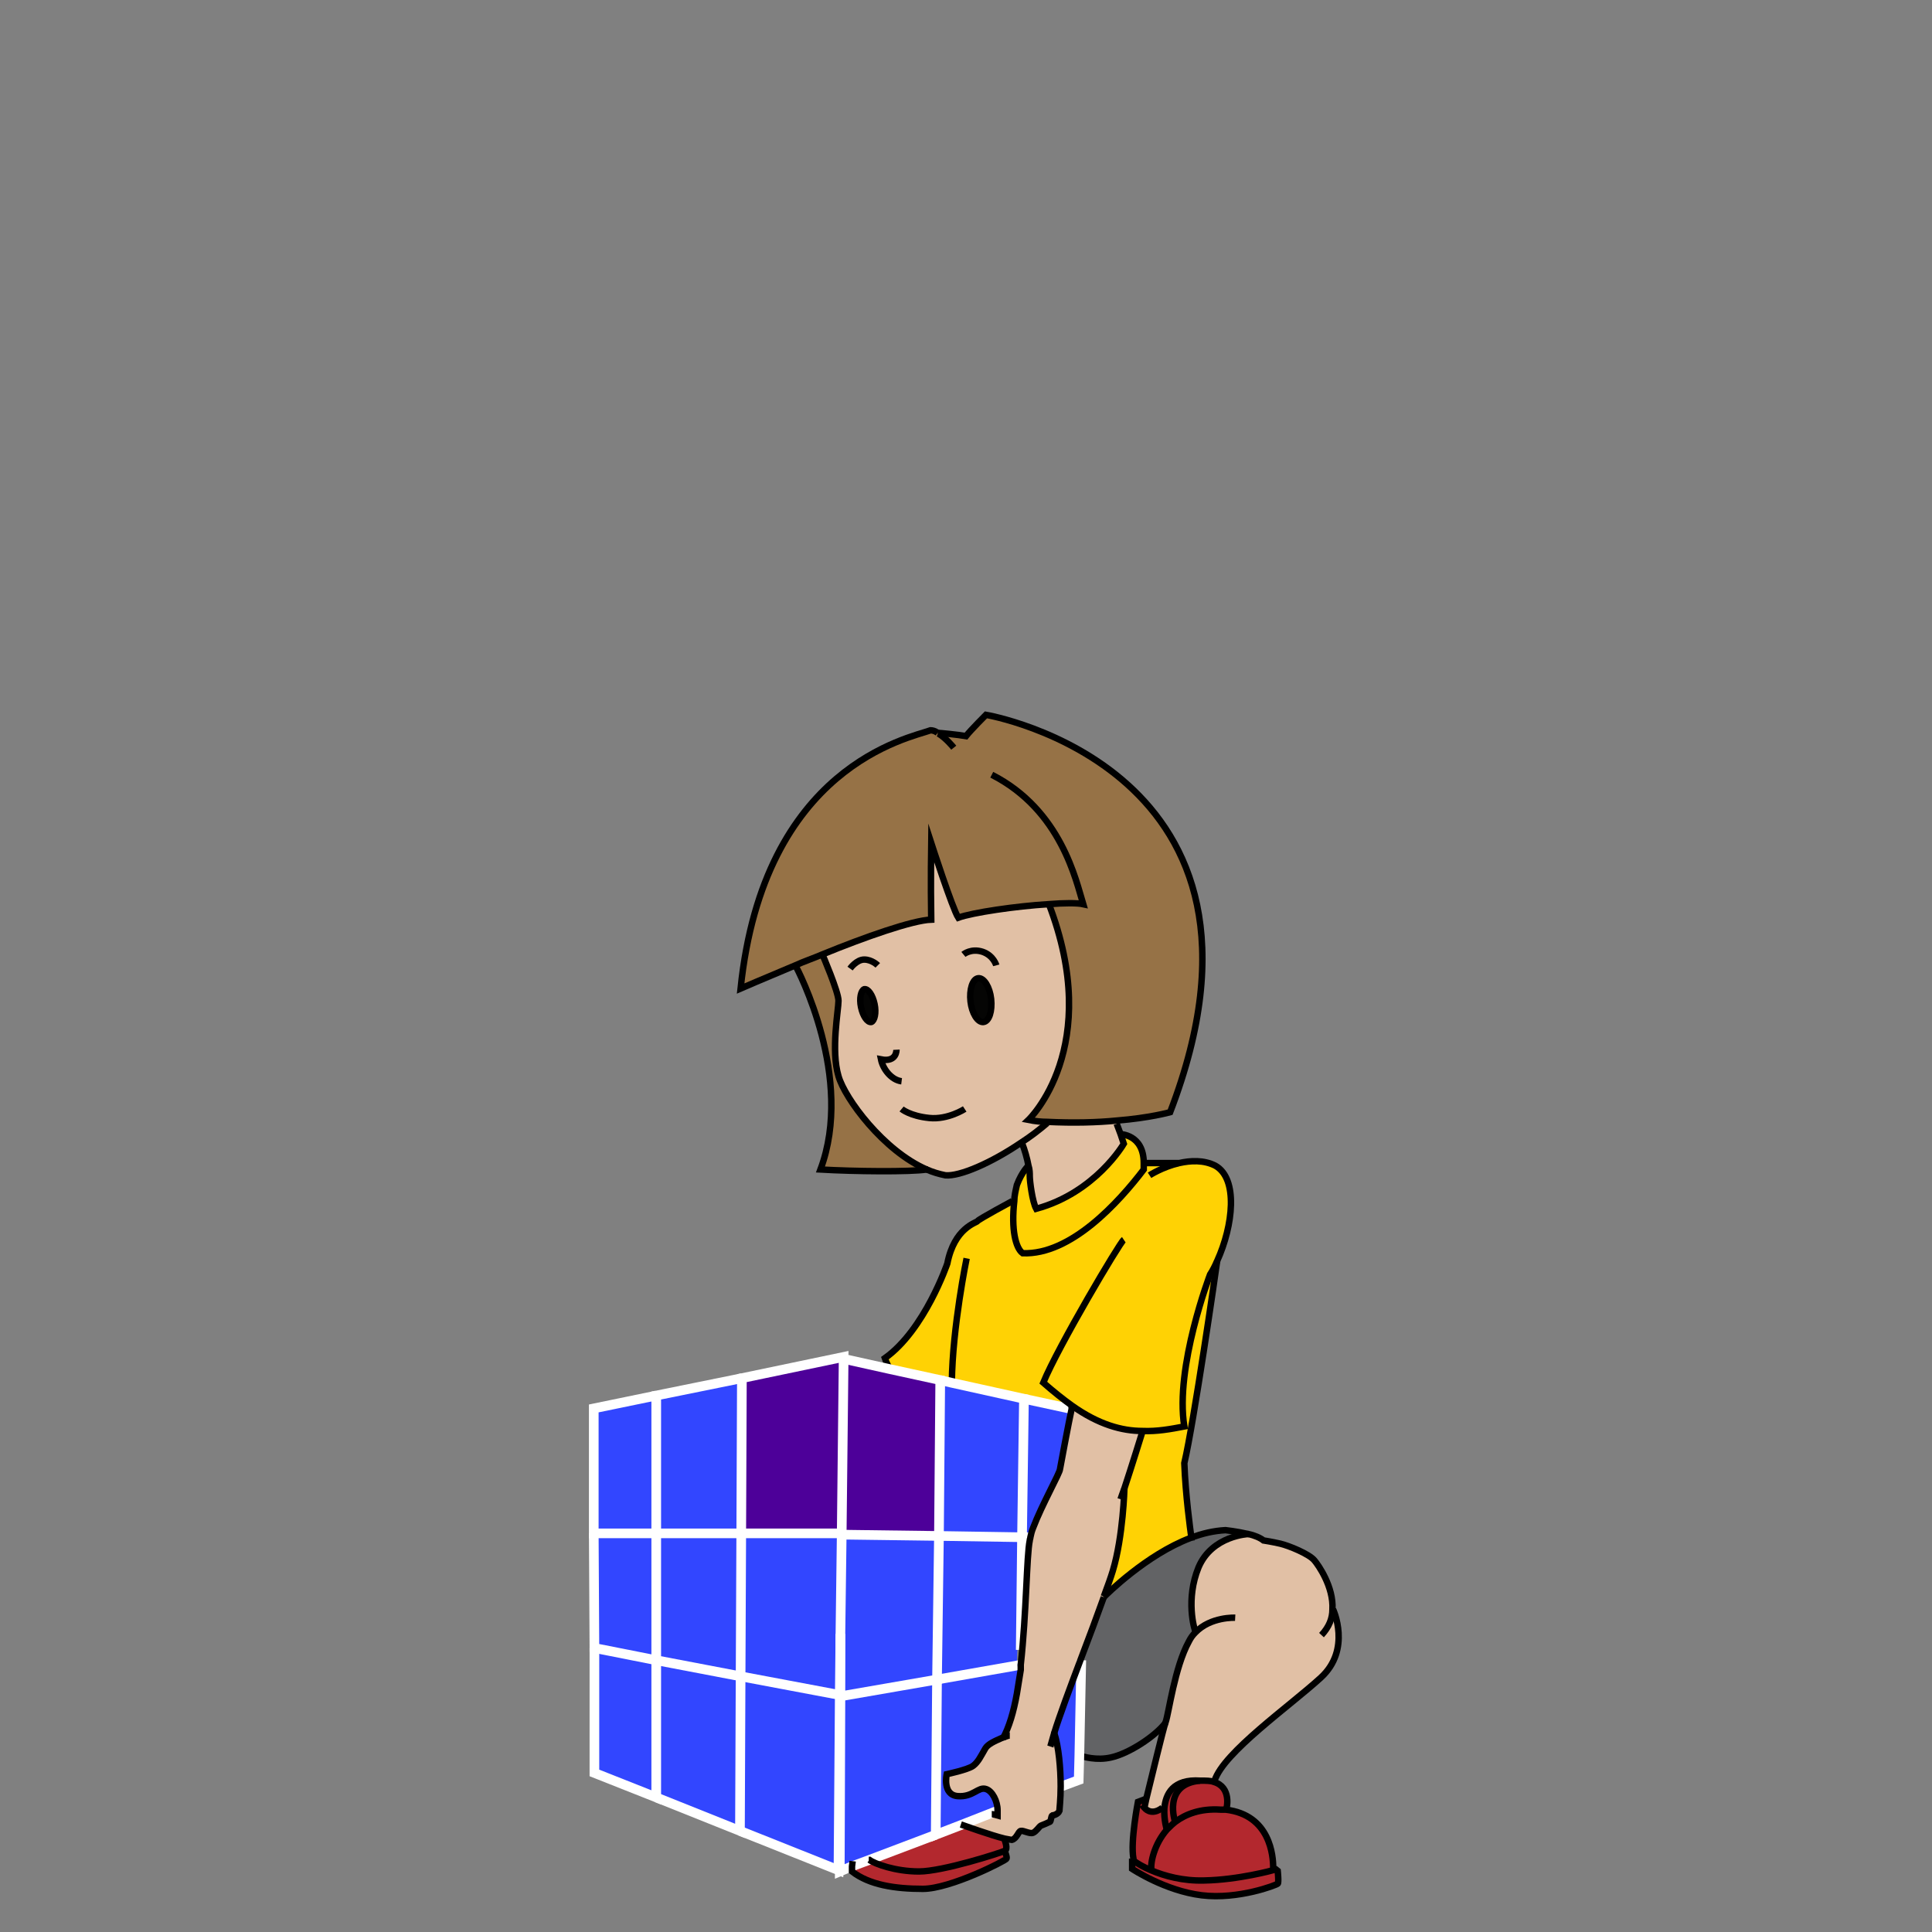 <?xml version="1.0" encoding="UTF-8"?><svg id="Layer_5" xmlns="http://www.w3.org/2000/svg" width="300" height="300" viewBox="0 0 300 300"><rect x="0" y="0" width="300" height="300" fill="#808080" stroke="none"/><defs><style>.cls-1{stroke:#fff;stroke-width:1.5px;}.cls-1,.cls-2{fill:none;stroke-miterlimit:10;}.cls-2{stroke:#000;stroke-width:1px;}.cls-3{fill:#4d0099;}.cls-3,.cls-4,.cls-5,.cls-6,.cls-7,.cls-8,.cls-9,.cls-10{stroke-width:0px;}.cls-4{fill:#626365;}.cls-5{fill:#967246;}.cls-6{fill:#e1c0a5;}.cls-7{fill:#b3282e;}.cls-8{fill:#3246ff;}.cls-9{fill:#ffd204;}.cls-10{fill:#050504;}</style></defs><path class="cls-6" d="m185.6,253.5c-.3-.6-1.6-5.3.4-10.1,2.1-5.1,7.8-5.2,7.8-5.2,1,.2,1.9.6,2.4,1,0,0,1.3.2,2.6.5,1.3.3,4.5,1.6,5.3,2.6.6.7,3,4.1,2.8,7.6h0s2.9,6.2-1.9,10.6c-4.8,4.4-15.1,11.6-16.5,16v.2c-.6-.2-1.3-.3-2.2-.2-4.3-.3-5.5,2.1-5.6,4.3h-.2c-1.4,1.1-2.4.5-2.8,0,0,0,.1-.5.3-1.4.8-3.2,2.6-10.8,3-11.9.5-1.4,1.4-8.5,3.6-12.5.3-.5.6-1,1-1.4Z"/><path class="cls-7" d="m198.5,290.5s.2,1.9,0,2c-.2.2-6.1,2.5-11.8,1.8-5.7-.7-10.8-4.1-10.8-4.1v-1.6c.1.1.2.2.2.3.5.4,1.5,1,2.7,1.5h0c2.1.9,5,1.7,8.3,1.6,5.3-.1,10.7-1.6,10.7-1.6,0,0,0-.2,0-.4h.2l.5.4Z"/><path class="cls-7" d="m190.3,281.1c7,.8,7.5,7.3,7.4,9,0,.3,0,.4,0,.4,0,0-5.4,1.5-10.7,1.6-3.3,0-6.2-.7-8.3-1.6h0c-.2-1.1.3-4,2.4-6.3.4-.4.8-.8,1.3-1.2,1.6-1.2,3.9-2.1,7-1.9.3,0,.6,0,.8,0Z"/><path class="cls-4" d="m185,238.8c1.8-.7,3.6-1.1,5.4-1.2,0,0,1.8.2,3.5.6,0,0-5.7.2-7.8,5.2-2,4.9-.7,9.6-.4,10.1-.4.4-.7.8-1,1.4-2.2,4-3.1,11.1-3.6,12.5-1.7,2.2-5.7,4.8-8.5,5.4-2.2.5-4.2,0-4.9-.3l.3-14.8h0c1.3-3.5,2.6-7,3.6-9.7h0c.4-.4,6.6-6.6,13.5-9.2Z"/><path class="cls-7" d="m188.5,276.6c2.7.8,2.1,4,1.8,4.5-.3,0-.6,0-.8,0-3.1-.2-5.4.7-7,1.9,0,0-2.1-6,3.9-6.5.9,0,1.6,0,2.1.2Z"/><path class="cls-9" d="m147.7,214.7l-1.7-.4-7.8-1.7c-.2-.3-.5-.9-.9-1.8,6.2-4.3,9.7-14.7,9.7-14.7,1.1-5.6,4.5-6.2,4.7-6.6.2-.3,5.4-3.1,5.4-3.1h.2c-.5,4.4.2,7.3,1.3,8.1,7.6.3,14.9-7.8,18.8-13,0-.4,0-.7,0-1h5.5c1.8-.3,3.8-.4,5.6.5,3.6,2,2.8,9.3.3,14.8-.3.7-.7,1.5-1.1,2.1,0,0-5.5,14.4-4,23.6-2.1.4-4.2.8-6.5.7-3.2,0-6.8-1-10.9-3.9,0,0,0,.2,0,.4l-7.3-1.6-11.3-2.5Z"/><path class="cls-9" d="m188.9,195.8h0c-.2,1.5-3.6,25-5.1,31.4.2,5.1.9,10.1,1.1,11.6-7,2.7-13.1,8.8-13.5,9.2.6-1.7,1.1-3.1,1.4-4,1.6-5.4,1.8-12.8,1.8-12.8,1-3,2.8-8.8,2.8-8.8h0c2.3,0,4.4-.3,6.5-.7-1.5-9.3,4-23.6,4-23.6.4-.7.7-1.4,1.1-2.1Z"/><path class="cls-7" d="m180.8,280.8c.2-2.2,1.3-4.6,5.6-4.3-6,.5-3.9,6.5-3.9,6.5-.5.4-.9.8-1.3,1.2,0,0-.5-1.6-.4-3.4Z"/><path class="cls-5" d="m123.5,149.9c-4.8,2-8.5,3.6-8.5,3.6,3.7-34.6,26.3-38.9,29.5-40.1.3,0,.7.2,1.1.4h0c.3,0,3.3.3,4.4.5.8-1,3.1-3.3,3.1-3.3,0,0,49.1,8.3,28.6,61.7,0,0-3.2.9-8.3,1.3-3,.3-6.7.4-10.8.2-.9,0-1.9-.1-2.9-.3,0,0,11.8-11.2,3.1-33.7h0c-5,.4-11.8,1.3-14,2.1-.9-1.4-4.2-11.6-4.2-11.6,0,0-.1,6.2,0,11.9-2.9.1-10.2,2.8-16.9,5.4-1.5.6-2.9,1.2-4.2,1.7Z"/><path class="cls-7" d="m177.7,280.8c.4.5,1.4,1.1,2.8,0h.2c-.1,1.8.4,3.4.4,3.4-2,2.3-2.6,5.2-2.4,6.3-1.2-.5-2.2-1.1-2.7-1.5,0-.1,0-.2,0-.3-.5-2.7.7-8.8.7-8.8l1.3-.5c-.2.9-.3,1.4-.3,1.4Z"/><path class="cls-9" d="m173.9,176.1s3.7,0,3.7,4.5c0,.3,0,.7,0,1-3.9,5.1-11.3,13.3-18.8,13-1.1-.8-1.8-3.7-1.3-8.1,0-.8.2-1.6.4-2.5.8-2.1,1.8-3,1.8-3h0c.1.6.2,1.2.2,1.6,0,.8.4,4,1,5.1,9.2-2.5,13.6-10.1,13.6-10.1l-.5-1.5Z"/><path class="cls-6" d="m173.9,176.1l.5,1.5s-4.4,7.6-13.6,10.1c-.6-1.1-1-4.3-1-5.1,0-.4,0-1-.2-1.6-.2-1.1-.6-2.5-1-3.5,1.4-.9,2.7-1.9,4-3v-.2c4.1.3,7.8.1,10.8-.2v.3s.6,1.6.6,1.6Z"/><path class="cls-6" d="m143.9,181.6h0c-6.8-2.9-12.7-11-13.7-14.5-1.2-4,0-10.3,0-11.7,0-1.4-2.5-7.2-2.5-7.2,6.6-2.7,14-5.3,16.9-5.4-.1-5.7,0-11.9,0-11.9,0,0,3.3,10.2,4.2,11.6,2.2-.8,9-1.8,14-2.1h0c8.6,22.5-3.1,33.7-3.1,33.7,1,.1,2,.2,2.9.3v.2c-1.3,1-2.6,2-4,3-4.7,3.2-9.5,5.3-11.8,5.1-1-.2-2-.5-2.9-.9Zm8.8-22.9c.9-.1,1.5-1.7,1.2-3.6-.2-1.9-1.1-3.3-2-3.2-.9.1-1.5,1.7-1.2,3.6s1.1,3.3,2,3.2Zm-17.5,0c.6-.1.8-1.4.5-2.8-.3-1.4-1-2.4-1.6-2.3-.6.1-.8,1.4-.5,2.8.3,1.4,1,2.4,1.6,2.3Z"/><path class="cls-6" d="m166.4,218.4s0,.2,0,.4c-.4,1.8-1.7,8.7-1.8,9.3,0,.6-2.8,5.5-4.2,9.2l-.4,1.4c0,.2-.1.3-.1.5-.5,2.4-.5,11.2-1.4,19.3h0v.6c-.1,0-.1.1-.1.2-.2,1.3-.4,2.5-.6,3.7-.5,2.8-1.2,5.2-2.2,7-.9.4-2.1.9-2.5,1.6-.7,1.2-1.1,2.1-1.9,2.7-.8.6-4.1,1.3-4.1,1.3,0,0-.7,3.2,1.7,3.4,2.4.2,3.2-1.5,4.4-1.1,1,.3,1.8,1.9,1.8,3.3h0c0,0-5.6,2.2-5.6,2.2.3.1,4.7,1.7,6.8,2.2.6.1,1,.2,1.1.2.8-.2,1-1.3,1.4-1.4.4-.1,1.4.5,1.9.3.5-.1,1-1,1.2-1.1.3-.1,1.2-.5,1.4-.6.2,0,.2-.9.4-1,.2,0,.9-.2,1.1-.7,0-.2.2-1.8.2-3.8h0,0c0-2.8-.3-6.2-1-8.3.8-2.6,2.5-6.9,4.1-11.4,1.3-3.5,2.6-7,3.6-9.7h0c.6-1.7,1.1-3.1,1.4-4.1,1.6-5.4,1.8-12.8,1.8-12.8,1-3,2.8-8.8,2.8-8.8h0c-3.2-.1-6.8-1.1-10.9-3.9Z"/><path class="cls-7" d="m156,287.4s.4.9.3,1.2c-.1.3-8.7,4.7-13,4.7s-8.3-.6-11-2.7v-.8c0,0,2.7-1,2.7-1,.8.6,4.2,1.8,7.7,1.8s12.7-2.9,13.3-3.2Z"/><path class="cls-7" d="m156,285.7s.6,1.5,0,1.7c-.6.3-9.6,3.2-13.3,3.2s-6.9-1.2-7.7-1.8l10.3-4,3.9-1.5c.3.1,4.7,1.7,6.8,2.2v.2Z"/><path class="cls-10" d="m153.9,155.1c.2,1.9-.3,3.5-1.2,3.6s-1.8-1.4-2-3.2.3-3.5,1.2-3.6c.9-.1,1.8,1.4,2,3.2Z"/><path class="cls-5" d="m143.9,181.6c-2.6.4-11.3.3-16.5,0,5.3-14.1-3.5-31-3.9-31.7,1.3-.6,2.8-1.1,4.2-1.7,0,0,2.5,5.8,2.5,7.2,0,1.4-1.2,7.7,0,11.7,1,3.5,7,11.6,13.7,14.5Z"/><path class="cls-10" d="m135.8,155.9c.3,1.4,0,2.6-.5,2.8-.6.1-1.3-.9-1.6-2.3-.3-1.4,0-2.6.5-2.8.6-.1,1.3.9,1.6,2.3Z"/><polygon class="cls-3" points="138.2 212.6 131 211 130.7 238.1 130.7 238.3 145.8 238.5 146 214.3 138.2 212.6"/><polygon class="cls-3" points="115.2 214 115.1 238.1 130.6 238.1 130.8 210.9 131 211 131 210.7 115.2 214"/><polygon class="cls-3" points="131 211 130.7 238.1 130.6 238.1 130.8 210.9 131 211"/><path class="cls-8" d="m167.9,257.8c-1.7,4.5-3.3,8.8-4.1,11.4.8,2.1,1,5.6,1,8.3h0c0,0,0,0,0,0l2.8-1.1v-3.8c0,0,.3-14.8.3-14.8h0Z"/><path class="cls-8" d="m166.4,218.8l-7.3-1.6-11.3-2.5-1.7-.4-.3,24.2-15.1-.2v-.2h-15.6s.1-24.2.1-24.2l-13.3,2.7-9.7,2v19.4c0,0,.1,17.8.1,17.8v19.4c0,0,9.6,3.8,9.6,3.8l13,5.2,15.3,6.1.3-27.1v-9.6c.1,0,0,9.7,0,9.7v27.2c-.1,0,1.9-.8,1.9-.8l2.7-1,10.3-4,3.9-1.5,5.6-2.1h0c0-1.5-.8-3.2-1.8-3.4-1.2-.3-2,1.3-4.4,1.1-2.4-.2-1.7-3.4-1.7-3.4,0,0,3.3-.6,4.1-1.3.8-.6,1.2-1.5,1.9-2.7.4-.7,1.6-1.3,2.5-1.6,1-1.8,1.7-4.2,2.2-7l.6-3.7c0,0,0-.1,0-.2v-.6c.1,0,0,0,0,0h-.4c0,0,.7-19.8.7-19.8h1.2s.4-1.3.4-1.3c1.3-3.7,4.1-8.6,4.2-9.2.1-.6,1.4-7.5,1.8-9.3Z"/><path class="cls-2" d="m167.6,272.6c.7.2,2.7.8,4.9.3,2.8-.6,6.9-3.3,8.5-5.4"/><path class="cls-2" d="m157.2,186.5s-5.2,2.8-5.4,3.1c-.2.3-3.6,1-4.7,6.6,0,0-3.5,10.3-9.7,14.7.3.9.7,1.5.9,1.8"/><path class="cls-2" d="m150.1,195.4s-2.2,10.6-2.3,19.3"/><polyline class="cls-1" points="145.3 284.9 135 288.8 132.3 289.8 130.4 290.6 130.5 263.4"/><polyline class="cls-1" points="158 258.6 158.4 258.5 158.4 258.5"/><polyline class="cls-1" points="154.8 281.2 149.2 283.4 145.3 284.9 145.5 260.8"/><line class="cls-1" x1="158" y1="258.6" x2="145.5" y2="260.8"/><polyline class="cls-1" points="167.9 257.8 167.6 272.6 167.5 276.4 164.8 277.4 164.7 277.4"/><line class="cls-1" x1="158.5" y1="256.2" x2="158.7" y2="238.7"/><line class="cls-1" x1="159" y1="217.2" x2="166.4" y2="218.8"/><line class="cls-1" x1="160" y1="238.7" x2="158.7" y2="238.7"/><polyline class="cls-1" points="146 214.3 147.7 214.7 159 217.2 158.7 238.7 145.8 238.5"/><polyline class="cls-1" points="145.8 238.5 145.5 260.8 130.5 263.4 130.5 253.7"/><polyline class="cls-1" points="131 211 138.2 212.6 146 214.3 145.8 238.5 130.7 238.3"/><polyline class="cls-1" points="114.9 284.3 130.2 290.4 130.4 263.2"/><polyline class="cls-1" points="101.9 279.1 114.9 284.3 115 260.3"/><line class="cls-1" x1="101.9" y1="257.8" x2="115" y2="260.3"/><polyline class="cls-1" points="92.3 255.9 92.3 275.3 101.9 279.1 101.9 257.8"/><polyline class="cls-1" points="92.2 238.1 92.3 255.9 101.9 257.8 101.9 238.1"/><polyline class="cls-1" points="101.9 216.7 92.2 218.7 92.2 238.1 101.9 238.1"/><polyline class="cls-1" points="115.2 214 101.9 216.7 101.9 238.1 115.1 238.1"/><polyline class="cls-1" points="115.1 238.1 115 260.3 130.4 263.2 130.5 253.7 130.7 238.3 130.7 238.1"/><polygon class="cls-1" points="115.1 238.1 130.6 238.1 130.7 238.1 131 211 131 210.7 115.2 214 115.1 238.1"/><path class="cls-2" d="m145.6,113.8c-.4-.3-.8-.4-1.1-.4-3.3,1.2-25.9,5.5-29.5,40.1,0,0,3.7-1.6,8.5-3.6,1.3-.6,2.8-1.1,4.2-1.7,6.6-2.7,14-5.3,16.9-5.4-.1-5.7,0-11.9,0-11.9,0,0,3.3,10.2,4.2,11.6,2.2-.8,9-1.8,14-2.1,2.5-.2,4.5-.2,5.4,0-1.1-3.6-3.4-14.6-14.2-20.1"/><path class="cls-2" d="m148.1,116.1s-1.2-1.5-2.4-2.2"/><path class="cls-2" d="m145.6,113.8h0c.3,0,3.3.3,4.4.5.8-1,3.1-3.3,3.1-3.3,0,0,49.1,8.3,28.6,61.7,0,0-3.2.9-8.3,1.3-3,.3-6.7.4-10.8.2-.9,0-1.9-.1-2.9-.3,0,0,11.8-11.2,3.1-33.7"/><path class="cls-2" d="m143.9,181.6c0,0,.1,0,.2,0"/><path class="cls-2" d="m123.5,149.9h0c.4.7,9.2,17.5,3.9,31.7,5.2.3,13.9.4,16.5,0"/><path class="cls-2" d="m127.7,148.2s2.5,5.8,2.5,7.2c0,1.4-1.2,7.7,0,11.7,1,3.5,7,11.6,13.7,14.5h0c.9.4,1.9.7,2.9.9,2.2.2,7.1-1.9,11.8-5.1,1.4-.9,2.7-1.9,4-3"/><path class="cls-2" d="m173.4,174.5l.6,1.6.5,1.5s-4.4,7.6-13.6,10.1c-.6-1.1-1-4.3-1-5.1,0-.4,0-1-.2-1.6-.2-1.1-.6-2.5-1-3.5"/><path class="cls-2" d="m173.9,176.1s3.7,0,3.7,4.5c0,.3,0,.7,0,1-3.9,5.1-11.3,13.3-18.8,13-1.1-.8-1.8-3.7-1.3-8.1,0-.8.2-1.6.4-2.5.8-2.1,1.8-3,1.8-3"/><line class="cls-2" x1="177.6" y1="180.6" x2="183" y2="180.6"/><path class="cls-2" d="m178.5,182.5s2-1.3,4.6-1.9c1.8-.4,3.8-.5,5.6.4,3.6,2,2.8,9.3.3,14.8-.3.7-.7,1.5-1.1,2.1,0,0-5.5,14.4-4,23.6-2.1.4-4.2.8-6.5.7-3.2,0-6.8-1-10.9-3.9-1.4-1-2.9-2.2-4.5-3.6,2.3-5.6,11.9-21.8,12.5-22.2"/><path class="cls-2" d="m189,195.8s0,0,0,0c-.2,1.5-3.6,25-5.1,31.4.2,5.1.9,10.1,1.1,11.6,0,.3,0,.4,0,.4"/><path class="cls-2" d="m156.8,269.5s0,0-.1,0c-.2,0-.6.2-1.2.4-.9.4-2.1.9-2.5,1.6-.7,1.2-1.1,2.1-1.9,2.7-.8.6-4.1,1.3-4.1,1.3,0,0-.7,3.2,1.7,3.4,2.4.2,3.2-1.5,4.4-1.1,1,.3,1.8,1.9,1.8,3.3,0,.3,0,.6,0,.8-.7-.2-.9-.2-.9-.2"/><path class="cls-2" d="m149.2,283.3h0c.3.1,4.7,1.7,6.8,2.2.6.1,1,.2,1.1.2.8-.2,1-1.3,1.4-1.4.4-.1,1.4.5,1.9.3s1-1,1.2-1.1c.3-.1,1.2-.5,1.4-.6.2,0,.2-.9.4-1,.2,0,.9-.2,1.1-.7,0-.2.2-1.8.2-3.8h0c0-2.8-.3-6.2-1-8.3,0,0,0-.1,0-.2"/><path class="cls-2" d="m177.4,222.3s-1.8,5.8-2.8,8.8c-.3.8-.5,1.4-.6,1.7"/><path class="cls-2" d="m171.4,248c-1,2.8-2.3,6.3-3.6,9.7-1.7,4.5-3.3,8.8-4.1,11.4-.3,1-.5,1.8-.6,2.1"/><path class="cls-2" d="m174.6,231.1s-.2,7.5-1.8,12.8c-.3,1-.8,2.4-1.4,4"/><path class="cls-2" d="m171.4,248h0c.4-.4,6.6-6.6,13.5-9.2,1.8-.7,3.6-1.1,5.4-1.2,0,0,1.8.2,3.5.6,1,.2,1.9.6,2.4,1,0,0,1.3.2,2.6.5,1.3.3,4.5,1.6,5.3,2.6.6.7,3,4.1,2.8,7.6,0,1.4-.5,2.7-1.7,4"/><path class="cls-2" d="m193.9,238.2s-5.7.2-7.8,5.2c-2,4.9-.7,9.6-.4,10.1,0,0,0,0,0,0"/><path class="cls-2" d="m191.8,251.2s-3.8-.2-6.2,2.3c-.4.4-.7.8-1,1.4-2.2,4-3.1,11.1-3.6,12.5-.4,1.1-2.2,8.7-3,11.9-.2.9-.3,1.4-.3,1.4"/><path class="cls-2" d="m207,249.9s2.9,6.2-1.9,10.6c-4.8,4.4-15.1,11.6-16.5,16"/><path class="cls-2" d="m178,279.3l-1.3.5s-1.2,6.2-.7,8.8c0,.1,0,.2,0,.3.5.4,1.5,1,2.7,1.5h0c2.1.9,5,1.7,8.3,1.6,5.3-.1,10.7-1.6,10.7-1.6,0,0,0-.2,0-.4,0-1.7-.4-8.2-7.4-9-.3,0-.6,0-.8,0-3.1-.2-5.4.7-7,1.9-.5.4-.9.8-1.3,1.2-2,2.3-2.6,5.2-2.4,6.3"/><path class="cls-2" d="m177.4,280.3s.1.2.3.4c.4.5,1.4,1.1,2.8,0"/><path class="cls-2" d="m182.5,283s-2.1-6,3.9-6.5c.9,0,1.6,0,2.1.2,2.7.8,2.1,4,1.8,4.5h0"/><path class="cls-2" d="m181.2,284.2s-.5-1.6-.4-3.4c.2-2.2,1.3-4.6,5.6-4.3"/><path class="cls-2" d="m197.9,290.1l.5.4s.2,1.9,0,2c-.2.2-6.1,2.5-11.8,1.8-5.7-.7-10.8-4.1-10.8-4.1v-1.6"/><path class="cls-2" d="m156,285.7s.6,1.5,0,1.7c-.6.3-9.6,3.2-13.3,3.2s-6.9-1.2-7.7-1.8h-.1"/><path class="cls-2" d="m156,287.4s.4.9.3,1.2c-.1.3-8.7,4.7-13,4.7s-8.3-.6-11-2.7v-.8c0,0,.1-.8.1-.8"/><path class="cls-2" d="m166.4,218.4s0,.2,0,.4c-.4,1.8-1.7,8.7-1.8,9.3,0,.6-2.8,5.5-4.2,9.2-.2.5-.3.9-.4,1.4,0,.2-.1.3-.1.5-.5,2.4-.5,11.2-1.4,19.3,0,.2,0,.4,0,.6,0,0,0,.1,0,.2-.2,1.3-.4,2.5-.6,3.7-.5,2.8-1.2,5.2-2.2,7"/><path class="cls-2" d="m132,150.4s1-1.4,2.2-1.4,2.1.9,2.1.9"/><path class="cls-2" d="m149.6,148.2s1.2-1,3-.4c1.7.6,2.1,2.1,2.1,2.1"/><path class="cls-2" d="m139.2,163s.1,2-2.4,1.5c.3,1.5,1.6,3.2,3.2,3.4"/><path class="cls-2" d="m149.8,172.2s-2.6,1.7-5.5,1.4c-3-.3-4.3-1.4-4.3-1.4"/><path class="cls-2" d="m153.9,155.1c.2,1.9-.3,3.5-1.2,3.6s-1.8-1.4-2-3.2.3-3.5,1.2-3.6c.9-.1,1.8,1.4,2,3.2Z"/><path class="cls-2" d="m135.8,155.9c.3,1.4,0,2.6-.5,2.8-.6.1-1.3-.9-1.6-2.3-.3-1.4,0-2.6.5-2.8.6-.1,1.3.9,1.6,2.3Z"/></svg>